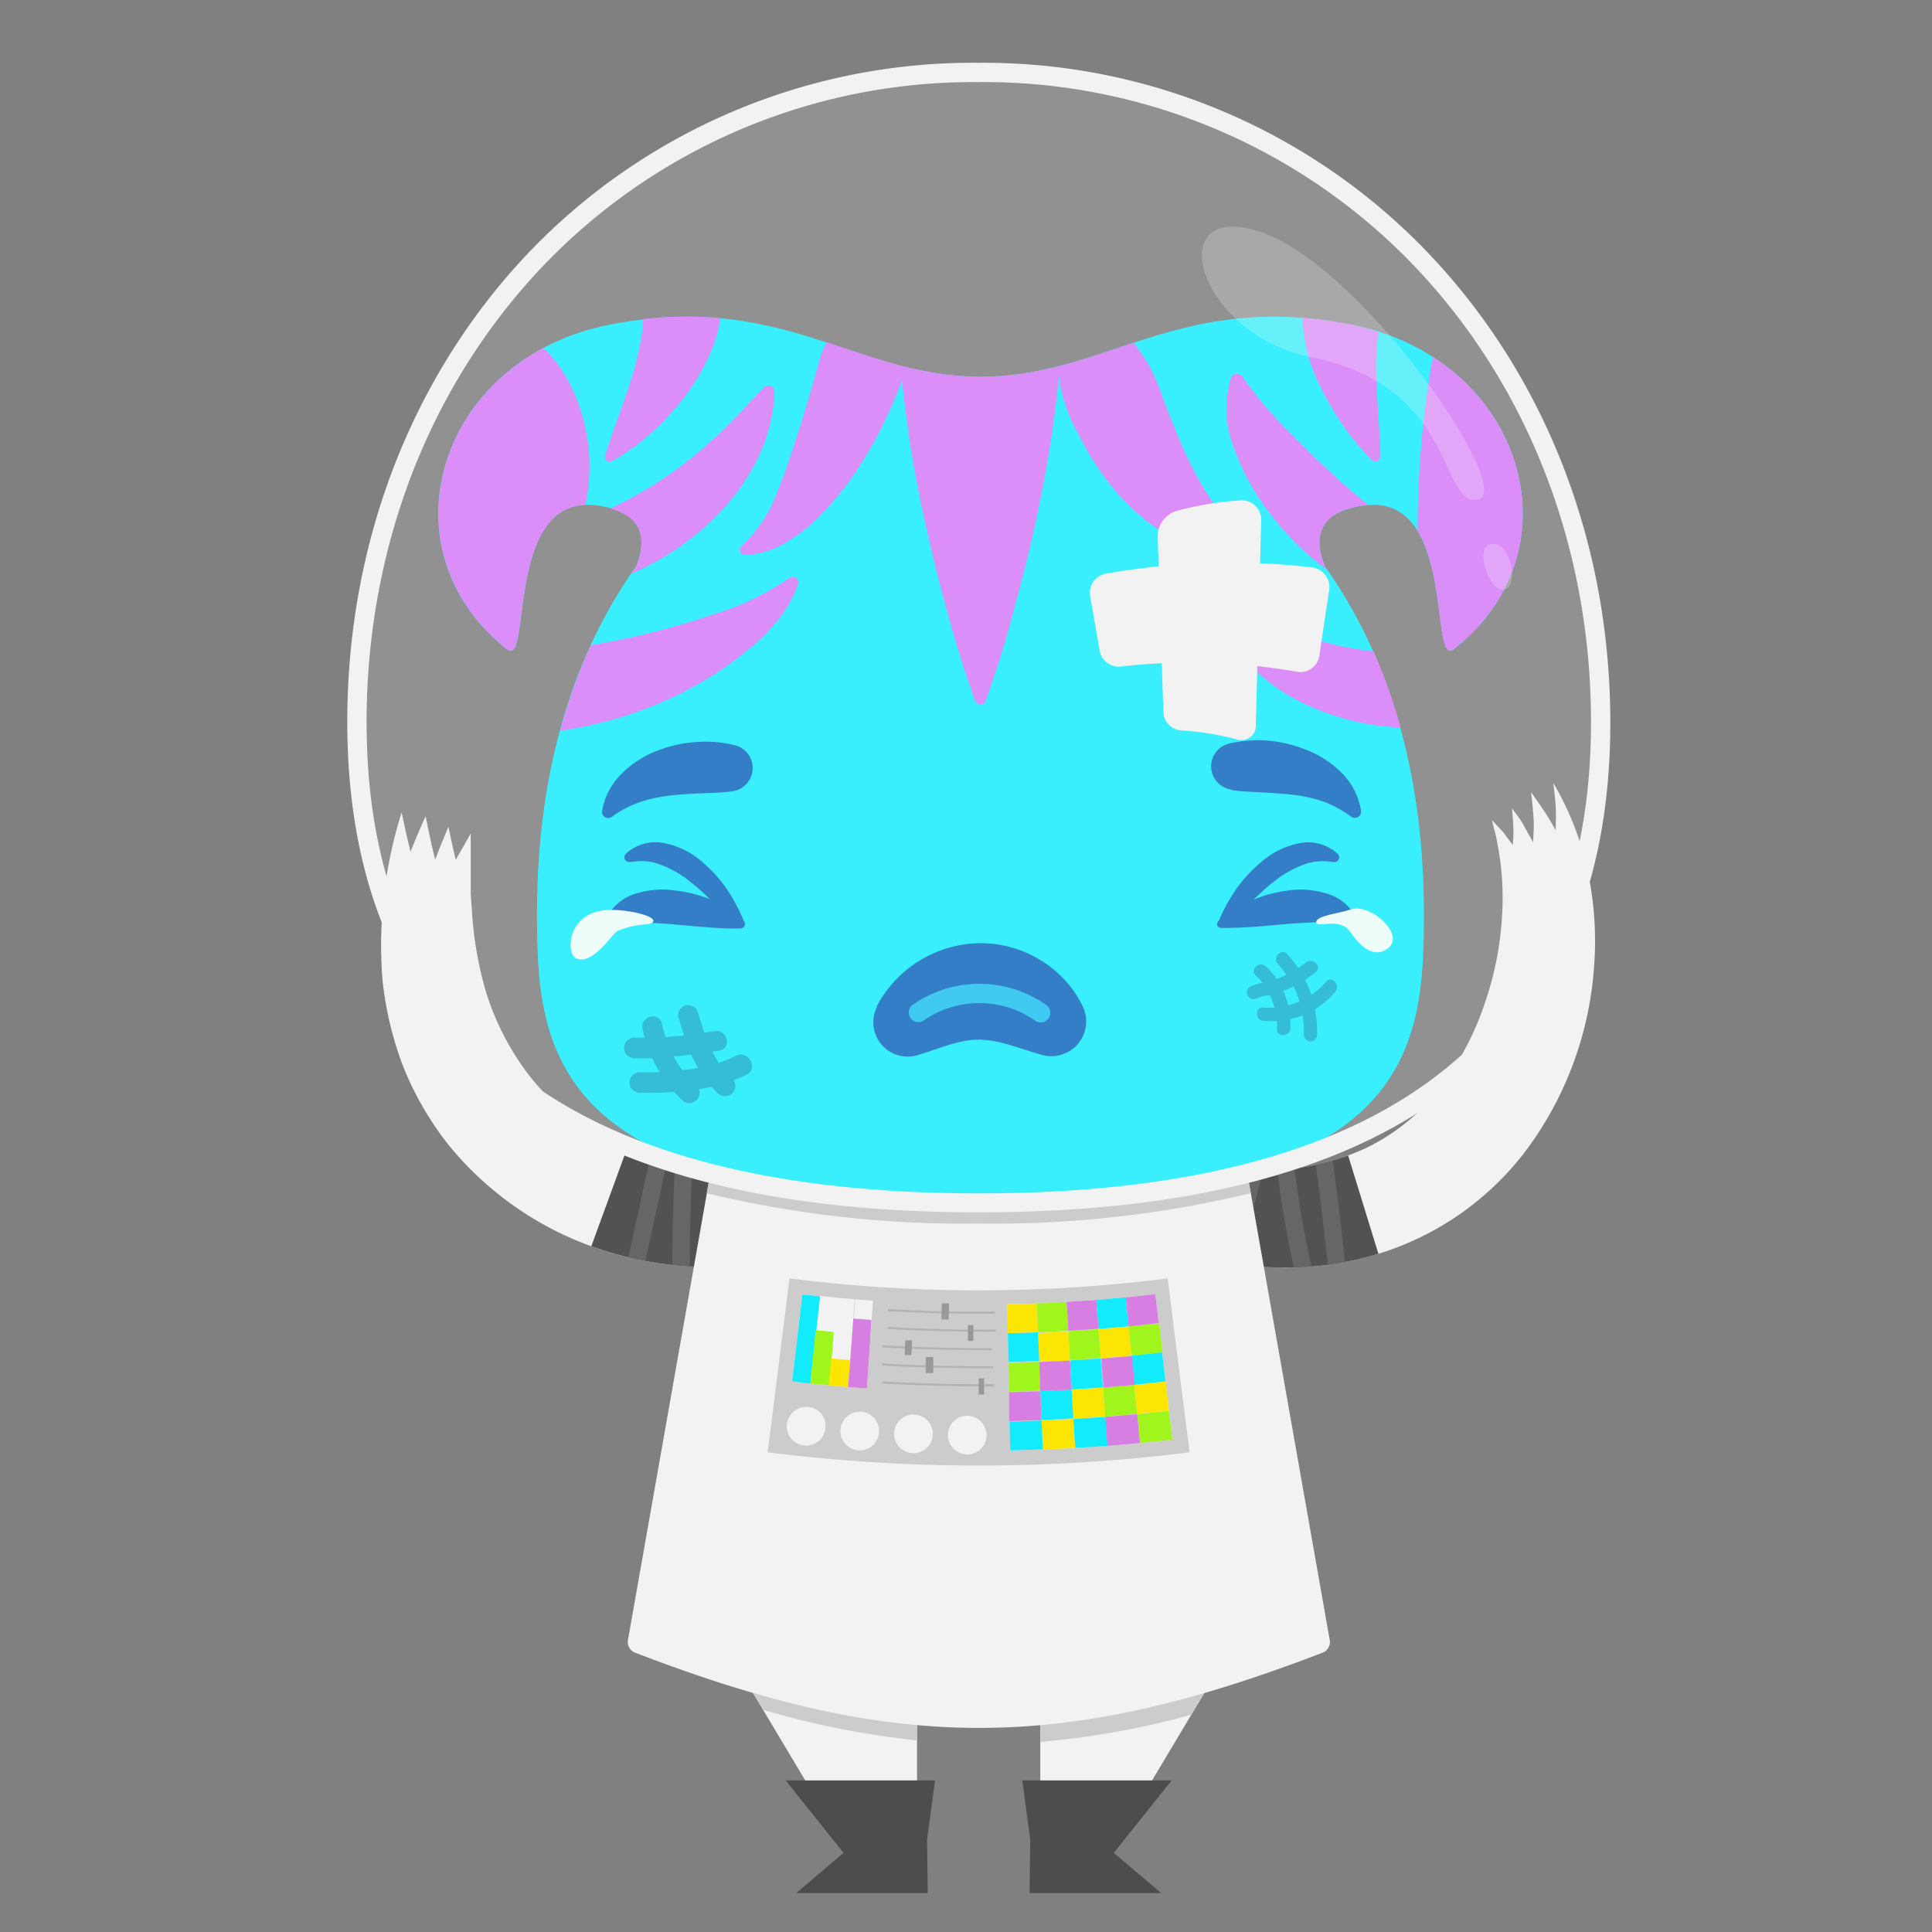 <svg xmlns="http://www.w3.org/2000/svg" xmlns:xlink="http://www.w3.org/1999/xlink" viewBox="0 0 200 200"><rect x="0" y="0" width="200" height="200" fill="#808080" stroke="none"/><defs><style>.cls-1,.cls-21,.cls-22,.cls-23{fill:#f2f2f2;}.cls-2,.cls-21,.cls-23{isolation:isolate;}.cls-3{fill:#ccc;}.cls-4{fill:#4d4d4d;}.cls-5{clip-path:url(#clip-path);}.cls-6{fill:#525252;}.cls-7{fill:none;stroke:#666;stroke-width:1.8px;}.cls-22,.cls-7{stroke-miterlimit:10;}.cls-8{clip-path:url(#clip-path-2);}.cls-9{fill:#fce503;}.cls-10{fill:#a0f51c;}.cls-11{fill:#12ebfc;}.cls-12{fill:#d67ee2;}.cls-13{fill:#b3b3b3;}.cls-14{fill:#999;}.cls-15{fill:#19efff;}.cls-16{fill:#d87cf9;}.cls-17{fill:#1369c0;}.cls-18{fill:#21c3f2;}.cls-19{fill:#0b4574;opacity:0.34;mix-blend-mode:multiply;}.cls-20{fill:#eefffc;}.cls-21{opacity:0.15;}.cls-22{stroke:#f2f2f2;}.cls-23{opacity:0.24;}</style><clipPath id="clip-path"><path class="cls-1" d="M154.44,84.89l.14.57c.08.37.27.9.38,1.62a28.78,28.78,0,0,1,.59,6,33.55,33.55,0,0,1-1.24,8.84,36.17,36.17,0,0,1-1.81,5,32.49,32.49,0,0,1-2.9,5,21.6,21.6,0,0,1-8.14,6.9,24.86,24.86,0,0,1-8.21,2.22l-1.74.13c-.55,0-1.07,0-1.56,0H128.6l-1.12-.09-1.56-.1-.53-.06-2.19,9.11c.72.22,1.5.32,2.24.47s1.5.3,2.28.38a36.83,36.83,0,0,0,4.73.33,36.2,36.2,0,0,0,4.86-.24l2.47-.43c.81-.13,1.63-.4,2.44-.61a30.23,30.23,0,0,0,16.29-11.57A36,36,0,0,0,165,100.3a34.68,34.68,0,0,0-.56-9.72,30.59,30.59,0,0,0-3.64-9.52c.1.85.2,1.67.25,2.49s0,1.62,0,2.4c-.4-.69-.79-1.37-1.2-2L158.5,82c.1.91.19,1.79.25,2.65s0,1.71-.05,2.54c-.33-.62-.69-1.22-1-1.81s-.79-1.15-1.18-1.71c.06.66.11,1.3.14,1.92s0,1.28-.06,1.88l-1-1.34Z"/></clipPath><clipPath id="clip-path-2"><path class="cls-1" d="M48.73,86.29s0,.77,0,2.14c0,.68,0,1.53,0,2.51l0,1.57.12,1.75a38,38,0,0,0,1.44,8.35,27.6,27.6,0,0,0,4.71,9,25.4,25.4,0,0,0,3.78,3.77,27.52,27.52,0,0,0,4.12,2.68,28.4,28.4,0,0,0,7.68,2.74,29.09,29.09,0,0,0,5.33.61h1.42a4.79,4.79,0,0,0,.5,0l1.72,9.21a35.5,35.5,0,0,1-18.15-1.54,34,34,0,0,1-15-10.6,32.65,32.65,0,0,1-4.71-8.2,35.5,35.5,0,0,1-2.11-9,45.64,45.64,0,0,1,2-17.18c.29,1.4.58,2.74.92,4.06.5-1.24,1-2.45,1.56-3.66.32,1.56.6,3,1,4.49.4-1.16.91-2.28,1.36-3.41.24,1.17.49,2.31.76,3.42Z"/></clipPath></defs><title>extra2-hurt</title><g class="cls-2"><g id="suit"><polygon class="cls-1" points="107.69 172.66 107.69 194.86 112.96 194.86 126.22 172.66 107.69 172.66"/><polygon class="cls-1" points="94.93 172.66 94.93 194.86 89.66 194.86 76.4 172.66 94.93 172.66"/><path class="cls-3" d="M79,177a89.46,89.46,0,0,0,15.91,3.16v-7.54H76.4Z"/><path class="cls-3" d="M123.32,177.51l2.9-4.85H107.69v7.66A86.56,86.56,0,0,0,123.32,177.51Z"/><polygon class="cls-4" points="96.79 184.31 81.33 184.31 87.32 191.81 82.42 195.97 96.04 195.97 95.97 190.45 96.79 184.31"/><polygon class="cls-4" points="105.83 184.31 121.29 184.31 115.3 191.81 120.21 195.97 106.58 195.97 106.65 190.45 105.83 184.31"/><g id="hurt"><path class="cls-1" d="M154.44,84.89l.14.57c.08.37.27.9.38,1.62a28.78,28.78,0,0,1,.59,6,33.55,33.55,0,0,1-1.24,8.84,36.17,36.17,0,0,1-1.81,5,32.49,32.49,0,0,1-2.9,5,21.6,21.6,0,0,1-8.14,6.9,24.86,24.86,0,0,1-8.21,2.22l-1.74.13c-.55,0-1.07,0-1.56,0H128.6l-1.12-.09-1.56-.1-.53-.06-2.19,9.11c.72.22,1.5.32,2.24.47s1.5.3,2.28.38a36.83,36.83,0,0,0,4.73.33,36.2,36.2,0,0,0,4.86-.24l2.47-.43c.81-.13,1.63-.4,2.44-.61a30.23,30.23,0,0,0,16.29-11.57A36,36,0,0,0,165,100.3a34.68,34.68,0,0,0-.56-9.72,30.59,30.59,0,0,0-3.64-9.52c.1.85.2,1.67.25,2.49s0,1.62,0,2.4c-.4-.69-.79-1.37-1.2-2L158.5,82c.1.91.19,1.79.25,2.65s0,1.71-.05,2.54c-.33-.62-.69-1.22-1-1.81s-.79-1.15-1.18-1.71c.06.66.11,1.3.14,1.92s0,1.28-.06,1.88l-1-1.34Z"/><g class="cls-5"><path class="cls-6" d="M116.1,111.16a43.61,43.61,0,0,0,11.52,4.38,23.53,23.53,0,0,0,2.82.44c.46,0,.93.12,1.38.12l1.36,0a18,18,0,0,0,5.06-.76l5.2,16.88a35.7,35.7,0,0,1-10,1.54l-2.44,0c-.81,0-1.58-.13-2.38-.2a42.61,42.61,0,0,1-4.61-.72,61,61,0,0,1-16.21-6.08Z"/><path class="cls-7" d="M138.87,136.63q-1-12.43-3.1-24.69a14.34,14.34,0,0,1-1.21,2.91,16.83,16.83,0,0,1-1.83,2.8q.39,4,1.06,8.08c.45,2.67,1,5.31,1.66,8a41.74,41.74,0,0,1-4.82.69l-2.38.09a20.82,20.82,0,0,1-2.37,0,129.35,129.35,0,0,0,4.86-17.63l-1.49-.16-1.51-.28-.76-.14-.76-.2-1.52-.41q-2.06,8.16-3.79,16.42"/></g><path class="cls-1" d="M48.73,86.29s0,.77,0,2.14c0,.68,0,1.53,0,2.51l0,1.57.12,1.75a38,38,0,0,0,1.44,8.35,27.6,27.6,0,0,0,4.71,9,25.4,25.4,0,0,0,3.78,3.77,27.52,27.52,0,0,0,4.12,2.68,28.4,28.4,0,0,0,7.68,2.74,29.09,29.09,0,0,0,5.33.61h1.42a4.79,4.79,0,0,0,.5,0l1.72,9.21a35.5,35.5,0,0,1-18.15-1.54,34,34,0,0,1-15-10.6,32.65,32.65,0,0,1-4.71-8.2,35.5,35.5,0,0,1-2.11-9,45.64,45.64,0,0,1,2-17.18c.29,1.4.58,2.74.92,4.06.5-1.24,1-2.45,1.56-3.66.32,1.56.6,3,1,4.49.4-1.16.91-2.28,1.36-3.41.24,1.17.49,2.31.76,3.42Z"/><g class="cls-8"><path class="cls-6" d="M66.25,115.22a20.82,20.82,0,0,0,10,1.08,12.39,12.39,0,0,0,7.56-3.72l13.37,11.54a27.8,27.8,0,0,1-8.67,6.66,32.81,32.81,0,0,1-9.65,3,38.29,38.29,0,0,1-18.66-2Z"/><path class="cls-7" d="M65.27,133.4l4.28-19.7A22.35,22.35,0,0,0,71,116.76q-.59,8.61-.48,17.29c1.13-.38,2.24-.91,3.29-1.38.33-5.24.5-10.53.49-15.79a16.61,16.61,0,0,0,1.67.6,14.93,14.93,0,0,0,1.75.44,101.35,101.35,0,0,1,.69,14.47A30.71,30.71,0,0,0,86.56,130q-3.33-6.36-6.22-12.9"/></g></g><path class="cls-1" d="M137,171.05c-27,10.43-44.3,10.43-71.34,0a1.2,1.2,0,0,1-.64-1.36l9.57-54.19h53.48l9.57,54.2A1.19,1.19,0,0,1,137,171.05Z"/><path class="cls-3" d="M73.16,123.52a113.26,113.26,0,0,0,28.15,3.14,113.26,113.26,0,0,0,28.15-3.14l-1.41-8H74.58Z"/><path class="cls-3" d="M81.73,132.34a155.44,155.44,0,0,0,39.15,0q1.11,9,2.27,18a174.45,174.45,0,0,1-43.68,0Z"/><path class="cls-1" d="M104.28,135c1,0,2,0,3.06-.08l.12,3c-1,0-2.09.07-3.13.09C104.31,137,104.29,136,104.28,135Z"/><path class="cls-1" d="M107.47,138l3.13-.15c.05,1,.11,2,.17,3-1.06.06-2.13.12-3.19.15Z"/><path class="cls-1" d="M113.71,137.59c1-.08,2.09-.17,3.12-.27l.3,3-3.18.28Z"/><path class="cls-1" d="M110.94,143.86c1.11-.06,2.16-.14,3.24-.22l.23,3c-1.11.08-2.22.16-3.33.22C111.06,145.88,111,144.87,110.94,143.86Z"/><path class="cls-1" d="M107.34,134.92c1,0,2-.09,3.07-.15l.18,3c-1,.06-2.09.11-3.13.15Z"/><path class="cls-1" d="M110.59,137.8l3.12-.21.24,3-3.19.21C110.71,139.82,110.65,138.81,110.59,137.8Z"/><path class="cls-1" d="M116.83,137.3,120,137l.35,3c-1,.13-2.11.24-3.17.35C117,139.33,116.93,138.33,116.83,137.3Z"/><path class="cls-1" d="M104.39,141.08c1.06,0,2.13-.06,3.19-.1l.11,3-3.24.09Z"/><path class="cls-1" d="M114.18,143.64c1.11-.08,2.16-.18,3.24-.28l.3,3c-1.11.11-2.21.2-3.31.29Z"/><path class="cls-1" d="M117.72,146.38c1.11-.1,2.19-.22,3.29-.35.11,1,.23,2,.35,3-1.11.12-2.22.25-3.33.35C117.91,148.4,117.81,147.39,117.72,146.38Z"/><path class="cls-1" d="M117.42,143.36c1.08-.11,2.15-.22,3.24-.35l.35,3c-1.11.13-2.22.25-3.29.35Z"/><path class="cls-1" d="M107.81,147.05c1.11,0,2.21-.09,3.3-.16l.18,3c-1.11.07-2.23.12-3.36.16Z"/><path class="cls-1" d="M113.48,134.56l3.06-.26c.1,1,.19,2,.29,3-1,.1-2.08.19-3.12.27C113.64,136.58,113.57,135.57,113.48,134.56Z"/><path class="cls-1" d="M104.33,138c1,0,2.09,0,3.13-.09l.12,3c-1.06,0-2.13.08-3.19.1C104.37,140.08,104.35,139.05,104.33,138Z"/><path class="cls-1" d="M110.76,140.83c1.07-.06,2.13-.14,3.19-.21l.23,3c-1.08.08-2.16.16-3.24.22Z"/><path class="cls-1" d="M117.13,140.34l3.17-.34c.12,1,.23,2,.36,3-1.11.13-2.16.24-3.24.35C117.32,142.35,117.23,141.34,117.13,140.34Z"/><path class="cls-1" d="M107.69,144l3.25-.16c.06,1,.12,2,.17,3-1.11.07-2.21.12-3.3.16Z"/><path class="cls-1" d="M104.5,147.15c1.11,0,2.22-.06,3.33-.1l.12,3c-1.11,0-2.23.08-3.36.1C104.54,149.17,104.53,148.16,104.5,147.15Z"/><path class="cls-1" d="M111.11,146.89c1.11-.06,2.22-.14,3.33-.22l.24,3c-1.11.08-2.23.16-3.36.22C111.23,148.91,111.17,147.9,111.11,146.89Z"/><path class="cls-1" d="M110.41,134.77c1-.06,2-.13,3.07-.21.07,1,.16,2,.23,3l-3.12.21Z"/><path class="cls-1" d="M116.54,134.3l3.06-.33c.11,1,.23,2,.35,3-1,.12-2.08.24-3.12.34C116.73,136.31,116.64,135.3,116.54,134.3Z"/><path class="cls-1" d="M114,140.63q1.59-.12,3.18-.27c.1,1,.19,2,.29,3l-3.24.28Z"/><path class="cls-1" d="M104.45,144.11l3.24-.09.12,3c-1.11,0-2.22.08-3.33.1C104.49,146.13,104.46,145.12,104.45,144.11Z"/><path class="cls-1" d="M107.58,141l3.18-.15.18,3c-1.08.07-2.16.12-3.25.16Z"/><path class="cls-1" d="M114.41,146.67c1.11-.09,2.21-.18,3.31-.29.09,1,.19,2,.29,3q-1.67.16-3.36.3Z"/><path class="cls-9" d="M104.28,135c1,0,2,0,3.06-.08l.12,3c-1,0-2.09.07-3.13.09C104.31,137,104.29,136,104.28,135Z"/><path class="cls-9" d="M107.47,138l3.13-.15c.05,1,.11,2,.17,3-1.06.06-2.13.12-3.19.15Z"/><path class="cls-9" d="M113.71,137.59c1-.08,2.09-.17,3.12-.27l.3,3-3.18.28Z"/><path class="cls-9" d="M110.94,143.86c1.11-.06,2.16-.14,3.24-.22l.23,3c-1.11.08-2.22.16-3.33.22C111.06,145.88,111,144.87,110.94,143.86Z"/><path class="cls-10" d="M107.34,134.92c1,0,2-.09,3.07-.15l.18,3c-1,.06-2.09.11-3.13.15Z"/><path class="cls-10" d="M110.59,137.8l3.12-.21.24,3-3.19.21C110.71,139.82,110.65,138.81,110.59,137.8Z"/><path class="cls-10" d="M116.83,137.3,120,137l.35,3c-1,.13-2.11.24-3.17.35C117,139.33,116.93,138.33,116.83,137.3Z"/><path class="cls-10" d="M104.39,141.08c1.06,0,2.13-.06,3.19-.1l.11,3-3.24.09Z"/><path class="cls-10" d="M114.18,143.64c1.11-.08,2.16-.18,3.24-.28l.3,3c-1.11.11-2.21.2-3.31.29Z"/><path class="cls-10" d="M117.72,146.38c1.11-.1,2.19-.22,3.29-.35.11,1,.23,2,.35,3-1.11.12-2.22.25-3.33.35C117.91,148.4,117.81,147.39,117.72,146.38Z"/><path class="cls-9" d="M117.42,143.36c1.08-.11,2.15-.22,3.24-.35l.35,3c-1.11.13-2.22.25-3.29.35Z"/><path class="cls-9" d="M107.81,147.05c1.11,0,2.21-.09,3.3-.16l.18,3c-1.11.07-2.23.12-3.36.16Z"/><path class="cls-11" d="M113.48,134.56l3.06-.26c.1,1,.19,2,.29,3-1,.1-2.08.19-3.12.27C113.64,136.58,113.57,135.57,113.48,134.56Z"/><path class="cls-11" d="M104.33,138c1,0,2.09,0,3.13-.09l.12,3c-1.06,0-2.13.08-3.19.1C104.37,140.08,104.35,139.05,104.33,138Z"/><path class="cls-11" d="M110.76,140.83c1.07-.06,2.13-.14,3.19-.21l.23,3c-1.08.08-2.16.16-3.24.22Z"/><path class="cls-11" d="M117.13,140.34l3.17-.34c.12,1,.23,2,.36,3-1.11.13-2.16.24-3.24.35C117.32,142.35,117.23,141.34,117.13,140.34Z"/><path class="cls-11" d="M107.69,144l3.25-.16c.06,1,.12,2,.17,3-1.11.07-2.21.12-3.3.16Z"/><path class="cls-11" d="M104.5,147.15c1.11,0,2.22-.06,3.33-.1l.12,3c-1.11,0-2.23.08-3.36.1C104.54,149.17,104.53,148.16,104.5,147.15Z"/><path class="cls-11" d="M111.11,146.89c1.11-.06,2.22-.14,3.33-.22l.24,3c-1.11.08-2.23.16-3.36.22C111.23,148.91,111.17,147.9,111.11,146.89Z"/><path class="cls-12" d="M110.41,134.77c1-.06,2-.13,3.07-.21.07,1,.16,2,.23,3l-3.12.21Z"/><path class="cls-12" d="M116.54,134.3l3.06-.33c.11,1,.23,2,.35,3-1,.12-2.08.24-3.12.34C116.73,136.31,116.64,135.3,116.54,134.3Z"/><path class="cls-12" d="M114,140.63q1.59-.12,3.18-.27c.1,1,.19,2,.29,3l-3.24.28Z"/><path class="cls-12" d="M104.45,144.11l3.24-.09.12,3c-1.11,0-2.22.08-3.33.1C104.49,146.13,104.46,145.12,104.45,144.11Z"/><path class="cls-12" d="M107.58,141l3.18-.15.18,3c-1.08.07-2.16.12-3.25.16Z"/><path class="cls-12" d="M114.41,146.67c1.11-.09,2.21-.18,3.31-.29.09,1,.19,2,.29,3q-1.67.16-3.36.3Z"/><path class="cls-1" d="M102.12,148.4a2,2,0,1,1-1.8-1.83A2,2,0,0,1,102.12,148.4Z"/><path class="cls-1" d="M96.56,148.33a2,2,0,1,1-1.73-1.88A2,2,0,0,1,96.56,148.33Z"/><path class="cls-1" d="M91,148.08a2,2,0,1,1-1.65-1.91A2,2,0,0,1,91,148.08Z"/><path class="cls-1" d="M85.45,147.65a2,2,0,1,1-2-2h.2A1.91,1.91,0,0,1,85.45,147.65Z"/><path class="cls-1" d="M83.9,143.23,82,143c.35-3,.7-6,1.06-9l1.83.2Z"/><path class="cls-1" d="M85.82,143.41l-1.94-.19,1-9.06,1.84.18C86.4,137.37,86.12,140.4,85.82,143.41Z"/><path class="cls-1" d="M87.79,143.59l-2-.18q.44-4.53.85-9.07l1.83.16Q88.17,139.06,87.79,143.59Z"/><path class="cls-1" d="M89.74,143.74l-1.95-.15q.38-4.53.74-9.08l1.84.14Z"/><path class="cls-11" d="M83.9,143.23,82,143c.35-3,.7-6,1.06-9l1.83.2Z"/><path class="cls-10" d="M85.82,143.41l-1.94-.19q.28-2.78.56-5.52l1.87.19C86.19,139.74,86,141.58,85.82,143.41Z"/><path class="cls-9" d="M87.79,143.59l-2-.18c.09-.92.18-1.84.26-2.78l1.91.17C87.94,141.74,87.87,142.67,87.79,143.59Z"/><path class="cls-12" d="M89.74,143.74l-1.95-.15c.19-2.36.38-4.73.55-7.1l1.87.15Q90,140.18,89.74,143.74Z"/><path class="cls-13" d="M103,136c-3.7,0-7.4-.05-11.1-.27v-.22c3.7.22,7.4.32,11.1.28Z"/><path class="cls-14" d="M98.21,136.59h-.75c0-.55,0-1.11.05-1.66h.74Z"/><path class="cls-13" d="M103.09,137.86c-3.74,0-7.48-.06-11.21-.29v-.21q5.59.34,11.2.28Z"/><path class="cls-14" d="M100.76,138.81h-.56v-1.66h.56Z"/><path class="cls-13" d="M102.67,139.76c-3.78,0-7.57-.06-11.35-.29v-.21c3.78.23,7.55.33,11.33.29Z"/><path class="cls-14" d="M94.35,140.27l-.69,0c0-.51,0-1,.07-1.52l.68,0C94.4,139.26,94.38,139.77,94.35,140.27Z"/><path class="cls-13" d="M102.8,141.64c-3.83,0-7.65-.06-11.48-.28v-.22c3.82.23,7.65.33,11.47.29Z"/><path class="cls-14" d="M96.6,142.14h-.77l0-1.66h.77C96.63,141,96.62,141.6,96.6,142.14Z"/><path class="cls-13" d="M102.93,143.53q-5.81,0-11.61-.3V143q5.79.34,11.6.29Z"/><path class="cls-14" d="M101.87,144.36h-.56v-1.67h.56Z"/></g><g id="head"><path class="cls-15" d="M139.85,33.6C122,30.11,114.54,39,101.5,39S81,30.11,63.15,33.6,39.34,56.86,52.45,67.18c2.69,2.29-.35-16.09,9.27-14.87,5.14.66,5.2,3.65,4.14,6.3-6.1,8.58-10.27,20.33-10.27,35.91,0,14,1,29.86,45.91,29.86s45.9-15.81,45.9-29.86c0-15.58-4.16-27.33-10.26-35.91-1.06-2.65-1-5.64,4.13-6.3,9.62-1.22,6.59,17.16,9.27,14.87C163.66,56.86,157.71,37.1,139.85,33.6Z"/><path class="cls-16" d="M62.66,47.11a.48.48,0,0,0,0,.42.52.52,0,0,0,.72.2A23.62,23.62,0,0,0,69.25,43a22.78,22.78,0,0,0,4.32-6.53,14.36,14.36,0,0,0,1-3.54,37.81,37.81,0,0,0-8,.11,13.16,13.16,0,0,1-.18,1.85,35.63,35.63,0,0,1-1.53,5.82c-.68,2-1.47,4.12-2.21,6.34Z"/><path class="cls-16" d="M60.6,52.27c1.4-6.4-.83-12.94-4.34-16.25-12.28,6.53-15,22.31-3.81,31.16C55,69.38,52.35,52.58,60.6,52.27Z"/><path class="cls-16" d="M65.32,59.4a7.7,7.7,0,0,0,.83-.36c.58-.26,1.12-.59,1.69-.87A27.85,27.85,0,0,0,74,53.58c3.67-3.63,6.12-8.38,6.16-13.12a.5.5,0,0,0-.23-.41.67.67,0,0,0-.86.06h0c-1.69,1.77-3.19,3.42-4.77,4.9A40.76,40.76,0,0,1,69.45,49a43.68,43.68,0,0,1-5.15,3.1c-.38.17-.74.37-1.11.54,3.65,1,3.61,3.64,2.67,6Z"/><path class="cls-16" d="M148.32,36.94a103.18,103.18,0,0,0-1.57,18c2.89,4.74,1.85,13.87,3.79,12.21C161.29,58.73,159.23,43.94,148.32,36.94Z"/><path class="cls-16" d="M139.85,33.6a41.76,41.76,0,0,0-5-.69v0A16.2,16.2,0,0,0,136,38.5a27.23,27.23,0,0,0,2.6,4.89A25.36,25.36,0,0,0,142,47.62a.62.62,0,0,0,.4.15.54.54,0,0,0,.51-.55v0c-.11-3.43-.46-6.59-.47-9.57a28.35,28.35,0,0,1,.25-3.27A25.81,25.81,0,0,0,139.85,33.6Z"/><path class="cls-16" d="M137.14,58.61c-1.06-2.65-1-5.64,4.13-6.3l.43,0c-1.46-1.15-2.95-2.46-4.43-3.85s-3-2.87-4.46-4.41a36.15,36.15,0,0,1-4.2-5.08l0,0a.62.62,0,0,0-.37-.24.66.66,0,0,0-.8.36,10.86,10.86,0,0,0,.31,7.31,24,24,0,0,0,3.54,6.51,28.43,28.43,0,0,0,5.28,5.47l.8.6Z"/><path class="cls-16" d="M102,72.61c1.21-3.23,2.15-6.45,3-9.65s1.7-6.41,2.36-9.62,1.27-6.41,1.69-9.63l.33-2.42.24-2.42v-.08a11.65,11.65,0,0,0,.28,1.77,16.92,16.92,0,0,0,1.52,4c.35.66.7,1.31,1.07,2s.8,1.29,1.22,1.92a23,23,0,0,0,6.72,6.68,15.67,15.67,0,0,0,4.36,1.93,13.28,13.28,0,0,0,4.5.4.58.58,0,0,0,.34-.15.54.54,0,0,0,0-.77l0,0c-1-1-2-2-2.77-2.92a22.65,22.65,0,0,1-2.09-2.84,40.67,40.67,0,0,1-3-6.1c-.21-.56-.46-1.09-.68-1.64s-.42-1.13-.65-1.69A22.39,22.39,0,0,0,119,37.93a20.67,20.67,0,0,0-1.66-2.44C112.2,37.18,107.42,39,101.5,39s-10.76-1.88-15.92-3.57a8.67,8.67,0,0,0-.86,2.28c-.66,2.26-1.28,4.52-2,6.73s-1.39,4.4-2.25,6.46a14.46,14.46,0,0,1-3.7,5.62l0,0a.54.54,0,0,0-.18.4.52.52,0,0,0,.53.52,8.69,8.69,0,0,0,4.12-1.21,17,17,0,0,0,3.44-2.63,32.63,32.63,0,0,0,5.07-6.6,45.57,45.57,0,0,0,3.48-7.22c.06-.14.1-.28.15-.41.06.62.13,1.25.19,1.87.11.81.21,1.61.32,2.42.43,3.22,1,6.43,1.7,9.63s1.47,6.41,2.35,9.62,1.84,6.42,3,9.65a.58.58,0,0,0,.33.32A.53.53,0,0,0,102,72.61Z"/><path class="cls-16" d="M81.73,59.86l-.06,0a28.45,28.45,0,0,1-8,3.8,82.05,82.05,0,0,1-8.5,2.36c-1.35.29-2.69.55-4,.78A56.49,56.49,0,0,0,58,75.64a40.07,40.07,0,0,0,9.44-2.51,37.73,37.73,0,0,0,8.73-4.86c.67-.52,1.32-1.06,2-1.61s1.23-1.18,1.8-1.81a12.64,12.64,0,0,0,2.65-4.43.52.52,0,0,0-.08-.45A.51.51,0,0,0,81.73,59.86Z"/><path class="cls-16" d="M145,75.34a55.93,55.93,0,0,0-2.81-7.9,35.34,35.34,0,0,1-4.86-.92,22.79,22.79,0,0,1-6-2.57,21.75,21.75,0,0,1-5.3-4.73l0,0a.5.5,0,0,0-.42-.18.53.53,0,0,0-.5.55,14,14,0,0,0,3,7.77,19.38,19.38,0,0,0,6.74,5.41A26.28,26.28,0,0,0,143,75.16Z"/><g id="hurt-2" data-name="hurt"><path class="cls-17" d="M90.74,104.21a12.26,12.26,0,0,1,10.63-6.57,11.82,11.82,0,0,1,6.72,2,11.31,11.31,0,0,1,4,4.55,3.6,3.6,0,0,1-4.27,5l-.45-.13c-1.46-.43-2.62-.86-3.59-1.09a11.64,11.64,0,0,0-2.33-.35,9.07,9.07,0,0,0-2.38.32c-1,.23-2.18.69-3.6,1.14l-.42.13a3.56,3.56,0,0,1-4.26-5Z"/><path class="cls-18" d="M95.09,105.81a1,1,0,0,1-.86-.47,1,1,0,0,1,.33-1.38,12.05,12.05,0,0,1,13.64,0,1,1,0,1,1-1.06,1.69,10.08,10.08,0,0,0-11.53,0A.92.92,0,0,1,95.09,105.81Z"/><g id="cry"><path class="cls-17" d="M77,95.35h0A18.28,18.28,0,0,0,75.22,92a14.88,14.88,0,0,0-2.64-2.87,8.22,8.22,0,0,0-3.69-1.82,4.52,4.52,0,0,0-4.11,1.08.5.5,0,0,0-.14.44.51.51,0,0,0,.58.4l.15,0a5.59,5.59,0,0,1,3,.28A11.29,11.29,0,0,1,71.11,91c.43.36.88.7,1.31,1.08s.72.67,1.07,1A13.65,13.65,0,0,0,70,92.2a9.06,9.06,0,0,0-4,.26,4.87,4.87,0,0,0-3.22,2.62.55.55,0,0,0,.63.73l.08,0a11,11,0,0,1,3-.29c1,0,2,.07,3,.15l3.28.29c1.13.08,2.29.18,3.52.15h.4a.41.41,0,0,0,.32-.18A.39.39,0,0,0,77,95.35Z"/><path class="cls-17" d="M140.42,95.08a4.91,4.91,0,0,0-3.23-2.62,9,9,0,0,0-3.94-.26,13.54,13.54,0,0,0-3.48.93c.35-.35.73-.66,1.07-1s.87-.72,1.3-1.08a11.34,11.34,0,0,1,2.77-1.53,5.58,5.58,0,0,1,3-.28l.15,0a.51.51,0,0,0,.43-.14.49.49,0,0,0,0-.7,4.52,4.52,0,0,0-4.11-1.08,8.26,8.26,0,0,0-3.7,1.82A14.51,14.51,0,0,0,128,92a17.74,17.74,0,0,0-1.83,3.33h0a.44.44,0,0,0-.18.32.41.41,0,0,0,.39.41h.4c1.22,0,2.38-.07,3.51-.15l3.28-.29c1.06-.08,2.08-.13,3-.15a11.07,11.07,0,0,1,3.05.29l.07,0a.62.62,0,0,0,.33,0A.55.55,0,0,0,140.42,95.08Z"/></g><g id="eyebrows"><path class="cls-17" d="M75.77,81.92c-1.15.16-2.25.16-3.32.21s-2.11.11-3.12.23a15.13,15.13,0,0,0-3,.64,11.58,11.58,0,0,0-3,1.56l0,0a.64.64,0,0,1-.9-.15.66.66,0,0,1-.1-.47,7,7,0,0,1,2-3.82A10.4,10.4,0,0,1,68,77.73a13.41,13.41,0,0,1,4.12-.92,12.61,12.61,0,0,1,4,.35,2.43,2.43,0,0,1-.28,4.75Z"/><path class="cls-17" d="M127.51,81.79c1.15.17,2.25.18,3.32.25s2.11.12,3.12.25a15.26,15.26,0,0,1,3,.67,11.48,11.48,0,0,1,2.93,1.59l0,0a.65.65,0,0,0,.9-.15.66.66,0,0,0,.11-.47A7.07,7.07,0,0,0,139,80.12a10.43,10.43,0,0,0-3.66-2.45,13.72,13.72,0,0,0-4.11-1,12.9,12.9,0,0,0-4,.31,2.42,2.42,0,0,0,.23,4.75Z"/></g><g id="wounds"><path class="cls-1" d="M128.12,76.57a28.44,28.44,0,0,0-5.79-.95,2,2,0,0,1-1.9-1.89l-.59-18.36a2.78,2.78,0,0,1,2-2.49,32.2,32.2,0,0,1,6.67-1.08,2,2,0,0,1,2.05,2.07L130,75A1.49,1.49,0,0,1,128.12,76.57Z"/><path class="cls-1" d="M137.59,61.15c-.34,2.21-.67,4.43-1,6.64a2,2,0,0,1-2.16,1.78A64.11,64.11,0,0,0,116,69a2,2,0,0,1-2.16-1.61c-.33-1.93-.67-3.85-1-5.78a2,2,0,0,1,1.79-2.25,73.93,73.93,0,0,1,21.15-.63A2.06,2.06,0,0,1,137.59,61.15Z"/><path class="cls-19" d="M76.2,109.29a12.94,12.94,0,0,1-1.79.73,11.14,11.14,0,0,1-.66-1.16l.74-.11c1.35-.24.77-2.3-.57-2-.34.06-.68.1-1,.15-.26-.75-.5-1.51-.73-2.27a1.06,1.06,0,0,0-2,.57c.2.66.4,1.32.63,2q-1,.09-1.92.15c-.14-.45-.27-.9-.38-1.37-.28-1.34-2.34-.77-2,.57.06.29.14.58.22.87-.39,0-.78,0-1.17,0a1.07,1.07,0,0,0,0,2.13c.65,0,1.3,0,1.94,0a13.57,13.57,0,0,0,.79,1.45c-.72,0-1.45,0-2.17,0a1.07,1.07,0,0,0,0,2.13c1.23,0,2.45,0,3.67-.09.25.29.52.58.8.86a1.08,1.08,0,0,0,1.76-1.14c.45-.07.89-.16,1.33-.26a8.42,8.42,0,0,0,.64.7,1.07,1.07,0,0,0,1.62-1.37c.48-.19,1-.4,1.44-.64C78.49,110.5,77.42,108.66,76.2,109.29Zm-5.56,1.49a12,12,0,0,1-.92-1.43c.61,0,1.22-.11,1.83-.18a14,14,0,0,0,.71,1.39C71.72,110.66,71.18,110.73,70.64,110.78Z"/><path class="cls-19" d="M137.27,101.62a7.77,7.77,0,0,1-1.51,1.37,11.34,11.34,0,0,0-.66-1.57,12,12,0,0,0,1.11-.8c.69-.55-.29-1.52-1-1a9.45,9.45,0,0,1-.82.59,12.66,12.66,0,0,0-1.12-1.44c-.6-.65-1.57.32-1,1a10.62,10.62,0,0,1,.89,1.14,9.16,9.16,0,0,1-1,.43A6.44,6.44,0,0,0,131,100c-.67-.57-1.65.4-1,1a5.48,5.48,0,0,1,.69.74,4.44,4.44,0,0,0-1.29.42c-.77.43-.08,1.62.7,1.19a4.6,4.6,0,0,1,1.36-.33,8.55,8.55,0,0,1,.47,1.28,7.43,7.43,0,0,1-1.15,0c-.88-.09-.87,1.29,0,1.38a9.49,9.49,0,0,0,1.41,0,4.47,4.47,0,0,1,0,.82c-.09.88,1.29.87,1.38,0a5.79,5.79,0,0,0,0-1,9.32,9.32,0,0,0,1.27-.39,10.91,10.91,0,0,1,.13,2,.69.69,0,0,0,1.38,0,12,12,0,0,0-.23-2.63,8.76,8.76,0,0,0,2.1-1.8C138.81,101.92,137.84,100.94,137.27,101.62Zm-3.91,2.44a10.12,10.12,0,0,0-.52-1.49l.54-.21.53-.25a9.56,9.56,0,0,1,.62,1.56A7.65,7.65,0,0,1,133.36,104.06Z"/></g><g id="tears"><path class="cls-20" d="M67.58,95.46c-.35.4-1.49,0-3.68.92-.42.18-2.68,3.78-4.36,2.77-.81-.49-.92-4,2.4-4.82C63.83,93.84,68.2,94.76,67.58,95.46Z"/><path class="cls-20" d="M143.16,98.46c-1.65.67-3.1-1.6-3.38-2-1.12-1.59-3.52-.3-3.52-1s2.49-.92,3.52-1.3C141.92,93.34,146.13,97.26,143.16,98.46Z"/></g></g></g><g id="helmet"><path class="cls-21" d="M165.7,74.75c0,37.18-27.23,49.79-64.38,49.79S37,111.92,37,74.75,64.13,7.45,101.3,7.45,165.7,37.58,165.7,74.75Z"/><path class="cls-22" d="M101.32,125c-43,0-64.87-16.92-64.87-50.29,0-18.29,6.53-35.32,18.37-47.93A63.07,63.07,0,0,1,101.3,7a63.12,63.12,0,0,1,46.5,19.87c11.86,12.62,18.4,29.64,18.4,47.93C166.2,108.12,144.37,125,101.32,125ZM101.3,8A62.08,62.08,0,0,0,55.55,27.51c-11.67,12.42-18.1,29.2-18.1,47.24,0,32.7,21.49,49.29,63.87,49.29s63.88-16.59,63.88-49.29c0-18-6.44-34.82-18.13-47.24A62.12,62.12,0,0,0,101.3,8Z"/><path class="cls-23" d="M130.66,24.07C141.21,27.77,157,50.88,153,51.7S150.88,40,135.8,37C123.7,34.61,120.1,20.36,130.66,24.07Z"/><path class="cls-23" d="M154.27,56.35c2.15-.49,3,4.26,1.49,4.68S152.57,56.72,154.27,56.35Z"/></g></g></svg>